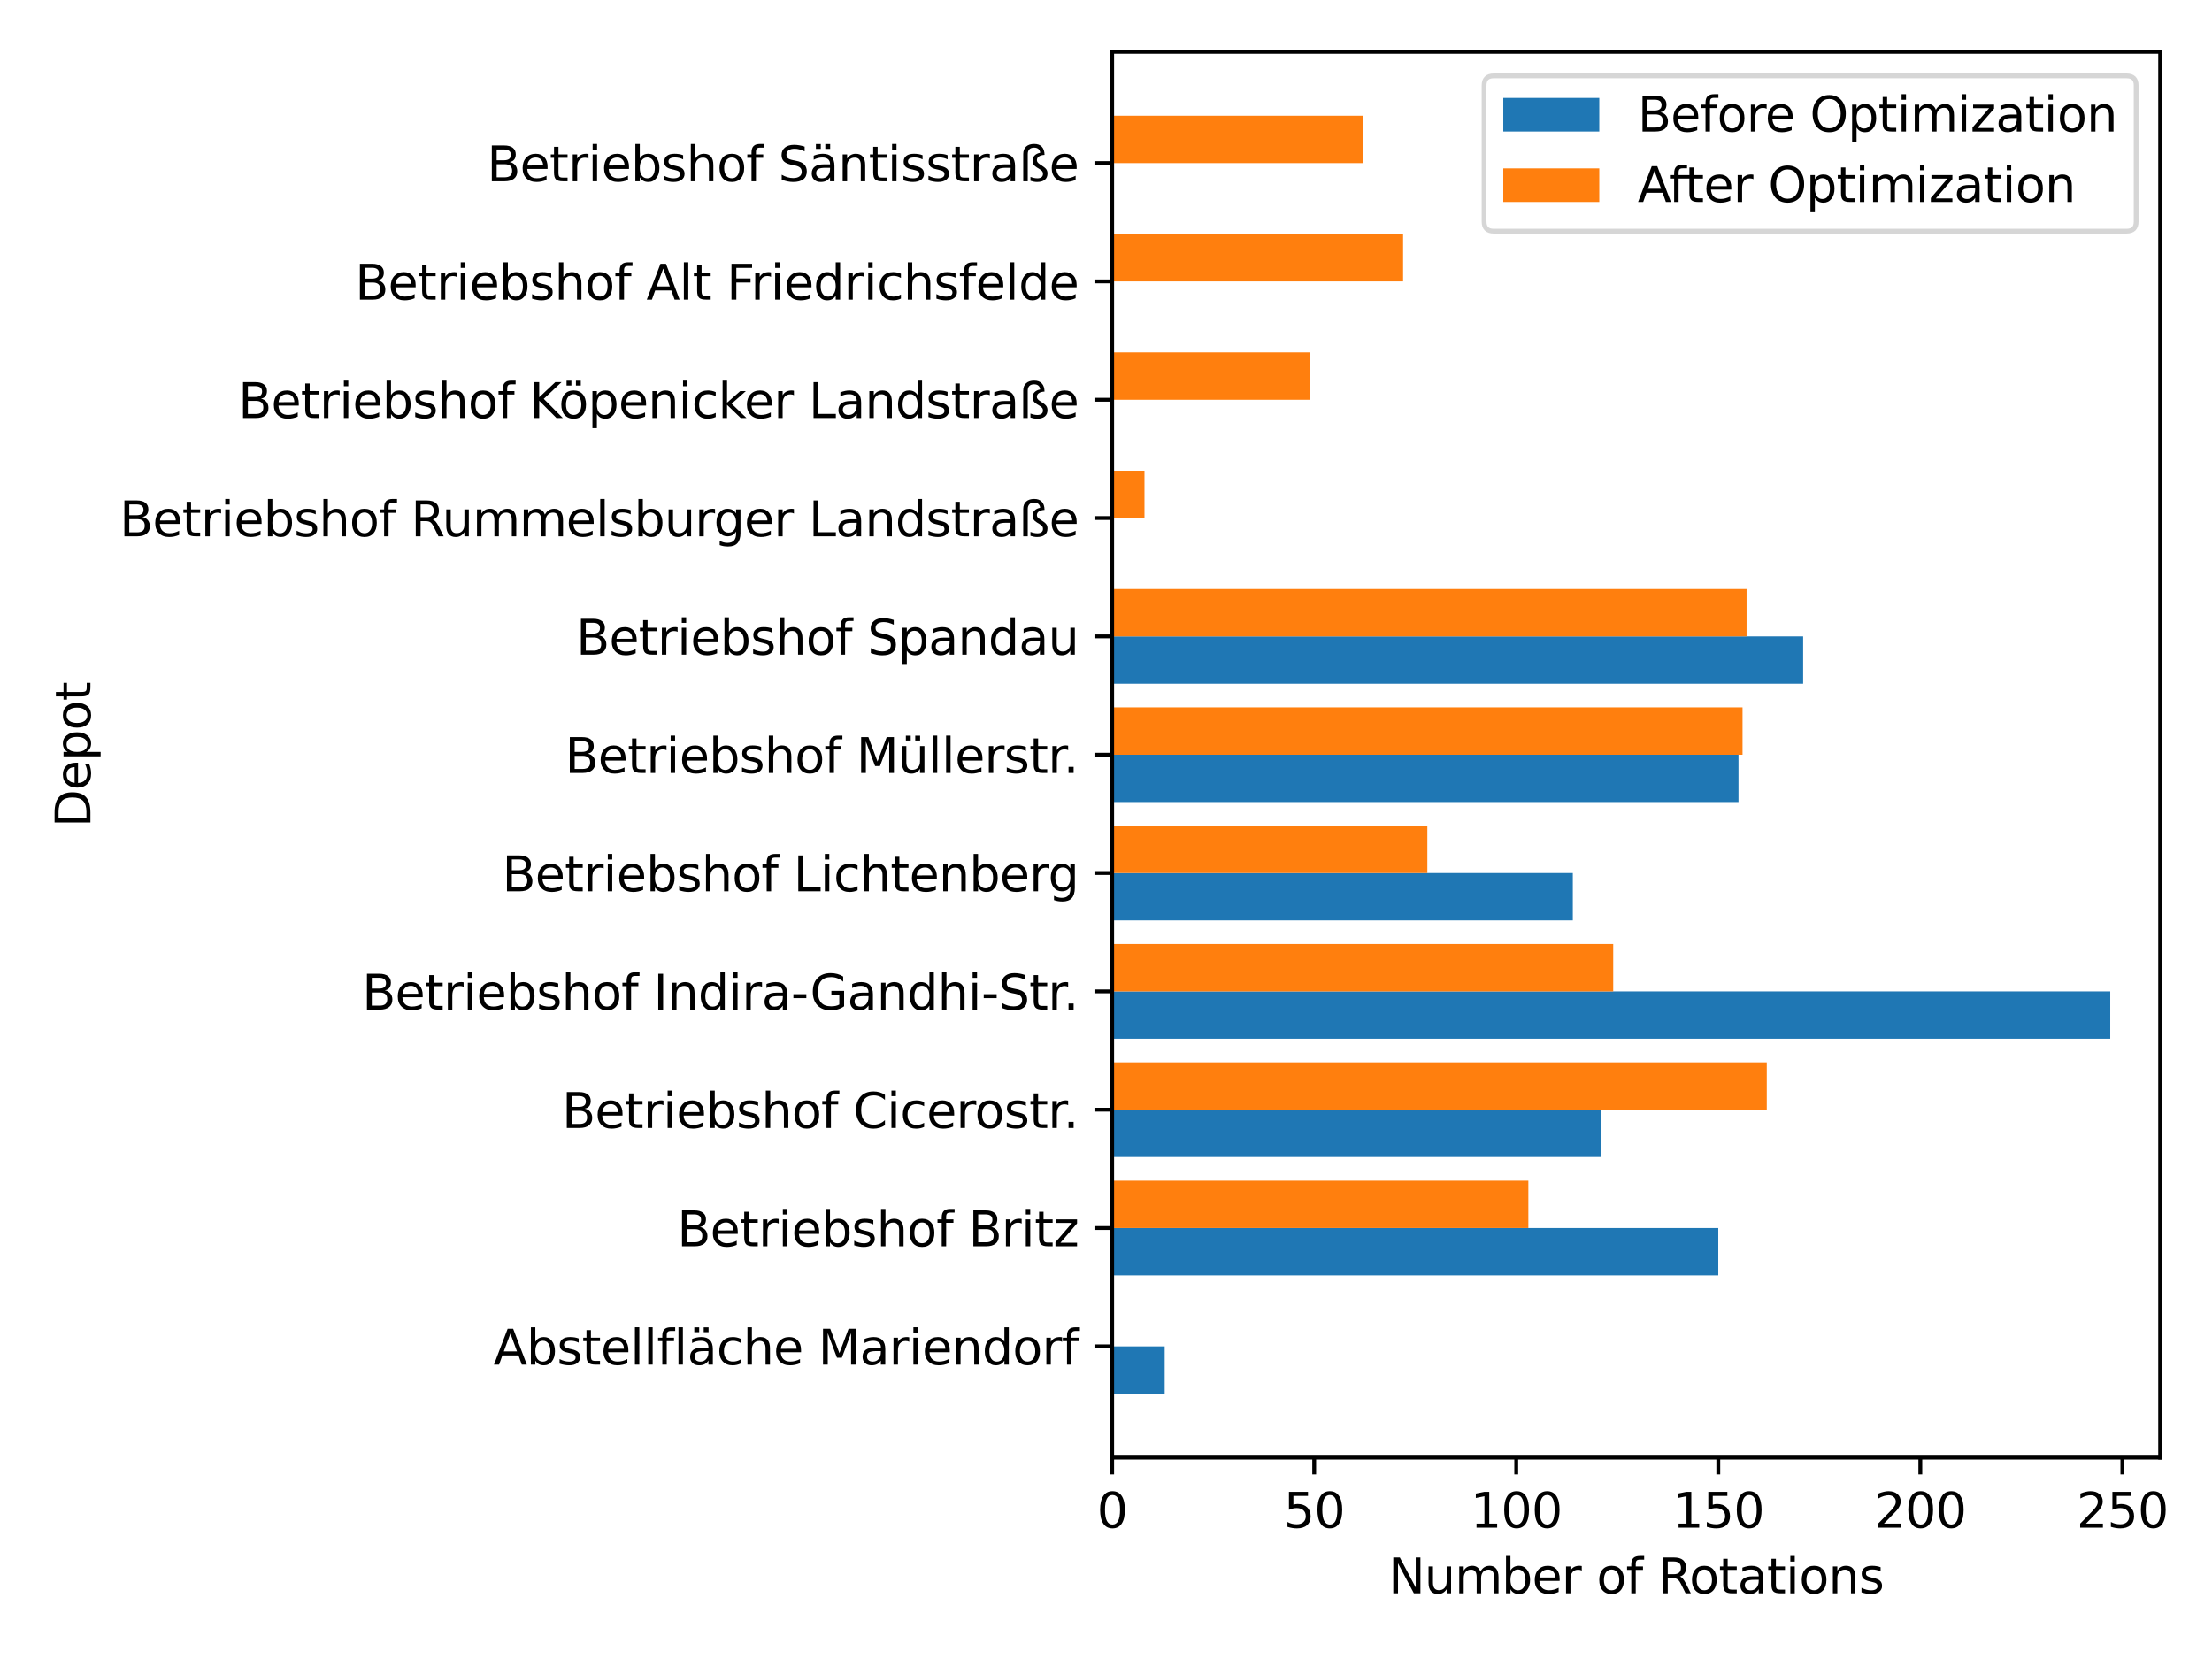 <?xml version="1.0" encoding="utf-8" standalone="no"?>
<!DOCTYPE svg PUBLIC "-//W3C//DTD SVG 1.1//EN"
  "http://www.w3.org/Graphics/SVG/1.1/DTD/svg11.dtd">
<svg xmlns:xlink="http://www.w3.org/1999/xlink" width="460.8pt" height="345.6pt" viewBox="0 0 460.8 345.6" xmlns="http://www.w3.org/2000/svg" version="1.1">
 <defs>
  <style type="text/css">*{stroke-linejoin: round; stroke-linecap: butt}</style>
 </defs>
 <g id="figure_1">
  <g id="patch_1">
   <path d="M 0 345.6 
L 460.8 345.6 
L 460.8 0 
L 0 0 
z
" style="fill: #ffffff"/>
  </g>
  <g id="axes_1">
   <g id="patch_2">
    <path d="M 231.68 303.64 
L 450 303.64 
L 450 10.8 
L 231.68 10.8 
z
" style="fill: #ffffff"/>
   </g>
   <g id="patch_3">
    <path d="M 231.68 290.329 
L 242.623 290.329 
L 242.623 280.469 
L 231.68 280.469 
z
" clip-path="url(#p84559956d8)" style="fill: #1f77b4"/>
   </g>
   <g id="patch_4">
    <path d="M 231.68 265.679 
L 357.95 265.679 
L 357.95 255.819 
L 231.68 255.819 
z
" clip-path="url(#p84559956d8)" style="fill: #1f77b4"/>
   </g>
   <g id="patch_5">
    <path d="M 231.68 241.029 
L 333.537 241.029 
L 333.537 231.169 
L 231.68 231.169 
z
" clip-path="url(#p84559956d8)" style="fill: #1f77b4"/>
   </g>
   <g id="patch_6">
    <path d="M 231.68 216.38 
L 439.604 216.38 
L 439.604 206.52 
L 231.68 206.52 
z
" clip-path="url(#p84559956d8)" style="fill: #1f77b4"/>
   </g>
   <g id="patch_7">
    <path d="M 231.68 191.73 
L 327.645 191.73 
L 327.645 181.87 
L 231.68 181.87 
z
" clip-path="url(#p84559956d8)" style="fill: #1f77b4"/>
   </g>
   <g id="patch_8">
    <path d="M 231.68 167.08 
L 362.159 167.08 
L 362.159 157.22 
L 231.68 157.22 
z
" clip-path="url(#p84559956d8)" style="fill: #1f77b4"/>
   </g>
   <g id="patch_9">
    <path d="M 231.68 142.43 
L 375.627 142.43 
L 375.627 132.57 
L 231.68 132.57 
z
" clip-path="url(#p84559956d8)" style="fill: #1f77b4"/>
   </g>
   <g id="patch_10">
    <path d="M 231.68 117.78 
L 231.68 117.78 
L 231.68 107.92 
L 231.68 107.92 
z
" clip-path="url(#p84559956d8)" style="fill: #1f77b4"/>
   </g>
   <g id="patch_11">
    <path d="M 231.68 93.13 
L 231.68 93.13 
L 231.68 83.271 
L 231.68 83.271 
z
" clip-path="url(#p84559956d8)" style="fill: #1f77b4"/>
   </g>
   <g id="patch_12">
    <path d="M 231.68 68.481 
L 231.68 68.481 
L 231.68 58.621 
L 231.68 58.621 
z
" clip-path="url(#p84559956d8)" style="fill: #1f77b4"/>
   </g>
   <g id="patch_13">
    <path d="M 231.68 43.831 
L 231.68 43.831 
L 231.68 33.971 
L 231.68 33.971 
z
" clip-path="url(#p84559956d8)" style="fill: #1f77b4"/>
   </g>
   <g id="patch_14">
    <path d="M 231.68 280.469 
L 231.68 280.469 
L 231.68 270.609 
L 231.68 270.609 
z
" clip-path="url(#p84559956d8)" style="fill: #ff7f0e"/>
   </g>
   <g id="patch_15">
    <path d="M 231.68 255.819 
L 318.385 255.819 
L 318.385 245.959 
L 231.68 245.959 
z
" clip-path="url(#p84559956d8)" style="fill: #ff7f0e"/>
   </g>
   <g id="patch_16">
    <path d="M 231.68 231.169 
L 368.051 231.169 
L 368.051 221.31 
L 231.68 221.31 
z
" clip-path="url(#p84559956d8)" style="fill: #ff7f0e"/>
   </g>
   <g id="patch_17">
    <path d="M 231.68 206.52 
L 336.063 206.52 
L 336.063 196.66 
L 231.68 196.66 
z
" clip-path="url(#p84559956d8)" style="fill: #ff7f0e"/>
   </g>
   <g id="patch_18">
    <path d="M 231.68 181.87 
L 297.34 181.87 
L 297.34 172.01 
L 231.68 172.01 
z
" clip-path="url(#p84559956d8)" style="fill: #ff7f0e"/>
   </g>
   <g id="patch_19">
    <path d="M 231.68 157.22 
L 363 157.22 
L 363 147.36 
L 231.68 147.36 
z
" clip-path="url(#p84559956d8)" style="fill: #ff7f0e"/>
   </g>
   <g id="patch_20">
    <path d="M 231.68 132.57 
L 363.842 132.57 
L 363.842 122.71 
L 231.68 122.71 
z
" clip-path="url(#p84559956d8)" style="fill: #ff7f0e"/>
   </g>
   <g id="patch_21">
    <path d="M 231.68 107.92 
L 238.414 107.92 
L 238.414 98.06 
L 231.68 98.06 
z
" clip-path="url(#p84559956d8)" style="fill: #ff7f0e"/>
   </g>
   <g id="patch_22">
    <path d="M 231.68 83.271 
L 272.928 83.271 
L 272.928 73.411 
L 231.68 73.411 
z
" clip-path="url(#p84559956d8)" style="fill: #ff7f0e"/>
   </g>
   <g id="patch_23">
    <path d="M 231.68 58.621 
L 292.289 58.621 
L 292.289 48.761 
L 231.68 48.761 
z
" clip-path="url(#p84559956d8)" style="fill: #ff7f0e"/>
   </g>
   <g id="patch_24">
    <path d="M 231.68 33.971 
L 283.871 33.971 
L 283.871 24.111 
L 231.68 24.111 
z
" clip-path="url(#p84559956d8)" style="fill: #ff7f0e"/>
   </g>
   <g id="matplotlib.axis_1">
    <g id="xtick_1">
     <g id="line2d_1">
      <defs>
       <path id="m259c900c46" d="M 0 0 
L 0 3.5 
" style="stroke: #000000; stroke-width: 0.8"/>
      </defs>
      <g>
       <use xlink:href="#m259c900c46" x="231.68" y="303.64" style="stroke: #000000; stroke-width: 0.8"/>
      </g>
     </g>
     <g id="text_1">
      <!-- 0 -->
      <g transform="translate(228.499 318.238) scale(0.1 -0.1)">
       <defs>
        <path id="DejaVuSans-30" d="M 2034 4250 
Q 1547 4250 1301 3770 
Q 1056 3291 1056 2328 
Q 1056 1369 1301 889 
Q 1547 409 2034 409 
Q 2525 409 2770 889 
Q 3016 1369 3016 2328 
Q 3016 3291 2770 3770 
Q 2525 4250 2034 4250 
z
M 2034 4750 
Q 2819 4750 3233 4129 
Q 3647 3509 3647 2328 
Q 3647 1150 3233 529 
Q 2819 -91 2034 -91 
Q 1250 -91 836 529 
Q 422 1150 422 2328 
Q 422 3509 836 4129 
Q 1250 4750 2034 4750 
z
" transform="scale(0.016)"/>
       </defs>
       <use xlink:href="#DejaVuSans-30"/>
      </g>
     </g>
    </g>
    <g id="xtick_2">
     <g id="line2d_2">
      <g>
       <use xlink:href="#m259c900c46" x="273.77" y="303.64" style="stroke: #000000; stroke-width: 0.8"/>
      </g>
     </g>
     <g id="text_2">
      <!-- 50 -->
      <g transform="translate(267.407 318.238) scale(0.1 -0.1)">
       <defs>
        <path id="DejaVuSans-35" d="M 691 4666 
L 3169 4666 
L 3169 4134 
L 1269 4134 
L 1269 2991 
Q 1406 3038 1543 3061 
Q 1681 3084 1819 3084 
Q 2600 3084 3056 2656 
Q 3513 2228 3513 1497 
Q 3513 744 3044 326 
Q 2575 -91 1722 -91 
Q 1428 -91 1123 -41 
Q 819 9 494 109 
L 494 744 
Q 775 591 1075 516 
Q 1375 441 1709 441 
Q 2250 441 2565 725 
Q 2881 1009 2881 1497 
Q 2881 1984 2565 2268 
Q 2250 2553 1709 2553 
Q 1456 2553 1204 2497 
Q 953 2441 691 2322 
L 691 4666 
z
" transform="scale(0.016)"/>
       </defs>
       <use xlink:href="#DejaVuSans-35"/>
       <use xlink:href="#DejaVuSans-30" x="63.623"/>
      </g>
     </g>
    </g>
    <g id="xtick_3">
     <g id="line2d_3">
      <g>
       <use xlink:href="#m259c900c46" x="315.86" y="303.64" style="stroke: #000000; stroke-width: 0.8"/>
      </g>
     </g>
     <g id="text_3">
      <!-- 100 -->
      <g transform="translate(306.316 318.238) scale(0.1 -0.1)">
       <defs>
        <path id="DejaVuSans-31" d="M 794 531 
L 1825 531 
L 1825 4091 
L 703 3866 
L 703 4441 
L 1819 4666 
L 2450 4666 
L 2450 531 
L 3481 531 
L 3481 0 
L 794 0 
L 794 531 
z
" transform="scale(0.016)"/>
       </defs>
       <use xlink:href="#DejaVuSans-31"/>
       <use xlink:href="#DejaVuSans-30" x="63.623"/>
       <use xlink:href="#DejaVuSans-30" x="127.246"/>
      </g>
     </g>
    </g>
    <g id="xtick_4">
     <g id="line2d_4">
      <g>
       <use xlink:href="#m259c900c46" x="357.95" y="303.64" style="stroke: #000000; stroke-width: 0.8"/>
      </g>
     </g>
     <g id="text_4">
      <!-- 150 -->
      <g transform="translate(348.406 318.238) scale(0.1 -0.1)">
       <use xlink:href="#DejaVuSans-31"/>
       <use xlink:href="#DejaVuSans-35" x="63.623"/>
       <use xlink:href="#DejaVuSans-30" x="127.246"/>
      </g>
     </g>
    </g>
    <g id="xtick_5">
     <g id="line2d_5">
      <g>
       <use xlink:href="#m259c900c46" x="400.039" y="303.64" style="stroke: #000000; stroke-width: 0.8"/>
      </g>
     </g>
     <g id="text_5">
      <!-- 200 -->
      <g transform="translate(390.496 318.238) scale(0.1 -0.1)">
       <defs>
        <path id="DejaVuSans-32" d="M 1228 531 
L 3431 531 
L 3431 0 
L 469 0 
L 469 531 
Q 828 903 1448 1529 
Q 2069 2156 2228 2338 
Q 2531 2678 2651 2914 
Q 2772 3150 2772 3378 
Q 2772 3750 2511 3984 
Q 2250 4219 1831 4219 
Q 1534 4219 1204 4116 
Q 875 4013 500 3803 
L 500 4441 
Q 881 4594 1212 4672 
Q 1544 4750 1819 4750 
Q 2544 4750 2975 4387 
Q 3406 4025 3406 3419 
Q 3406 3131 3298 2873 
Q 3191 2616 2906 2266 
Q 2828 2175 2409 1742 
Q 1991 1309 1228 531 
z
" transform="scale(0.016)"/>
       </defs>
       <use xlink:href="#DejaVuSans-32"/>
       <use xlink:href="#DejaVuSans-30" x="63.623"/>
       <use xlink:href="#DejaVuSans-30" x="127.246"/>
      </g>
     </g>
    </g>
    <g id="xtick_6">
     <g id="line2d_6">
      <g>
       <use xlink:href="#m259c900c46" x="442.129" y="303.64" style="stroke: #000000; stroke-width: 0.8"/>
      </g>
     </g>
     <g id="text_6">
      <!-- 250 -->
      <g transform="translate(432.585 318.238) scale(0.1 -0.1)">
       <use xlink:href="#DejaVuSans-32"/>
       <use xlink:href="#DejaVuSans-35" x="63.623"/>
       <use xlink:href="#DejaVuSans-30" x="127.246"/>
      </g>
     </g>
    </g>
    <g id="text_7">
     <!-- Number of Rotations -->
     <g transform="translate(289.242 331.917) scale(0.1 -0.1)">
      <defs>
       <path id="DejaVuSans-4e" d="M 628 4666 
L 1478 4666 
L 3547 763 
L 3547 4666 
L 4159 4666 
L 4159 0 
L 3309 0 
L 1241 3903 
L 1241 0 
L 628 0 
L 628 4666 
z
" transform="scale(0.016)"/>
       <path id="DejaVuSans-75" d="M 544 1381 
L 544 3500 
L 1119 3500 
L 1119 1403 
Q 1119 906 1312 657 
Q 1506 409 1894 409 
Q 2359 409 2629 706 
Q 2900 1003 2900 1516 
L 2900 3500 
L 3475 3500 
L 3475 0 
L 2900 0 
L 2900 538 
Q 2691 219 2414 64 
Q 2138 -91 1772 -91 
Q 1169 -91 856 284 
Q 544 659 544 1381 
z
M 1991 3584 
L 1991 3584 
z
" transform="scale(0.016)"/>
       <path id="DejaVuSans-6d" d="M 3328 2828 
Q 3544 3216 3844 3400 
Q 4144 3584 4550 3584 
Q 5097 3584 5394 3201 
Q 5691 2819 5691 2113 
L 5691 0 
L 5113 0 
L 5113 2094 
Q 5113 2597 4934 2840 
Q 4756 3084 4391 3084 
Q 3944 3084 3684 2787 
Q 3425 2491 3425 1978 
L 3425 0 
L 2847 0 
L 2847 2094 
Q 2847 2600 2669 2842 
Q 2491 3084 2119 3084 
Q 1678 3084 1418 2786 
Q 1159 2488 1159 1978 
L 1159 0 
L 581 0 
L 581 3500 
L 1159 3500 
L 1159 2956 
Q 1356 3278 1631 3431 
Q 1906 3584 2284 3584 
Q 2666 3584 2933 3390 
Q 3200 3197 3328 2828 
z
" transform="scale(0.016)"/>
       <path id="DejaVuSans-62" d="M 3116 1747 
Q 3116 2381 2855 2742 
Q 2594 3103 2138 3103 
Q 1681 3103 1420 2742 
Q 1159 2381 1159 1747 
Q 1159 1113 1420 752 
Q 1681 391 2138 391 
Q 2594 391 2855 752 
Q 3116 1113 3116 1747 
z
M 1159 2969 
Q 1341 3281 1617 3432 
Q 1894 3584 2278 3584 
Q 2916 3584 3314 3078 
Q 3713 2572 3713 1747 
Q 3713 922 3314 415 
Q 2916 -91 2278 -91 
Q 1894 -91 1617 61 
Q 1341 213 1159 525 
L 1159 0 
L 581 0 
L 581 4863 
L 1159 4863 
L 1159 2969 
z
" transform="scale(0.016)"/>
       <path id="DejaVuSans-65" d="M 3597 1894 
L 3597 1613 
L 953 1613 
Q 991 1019 1311 708 
Q 1631 397 2203 397 
Q 2534 397 2845 478 
Q 3156 559 3463 722 
L 3463 178 
Q 3153 47 2828 -22 
Q 2503 -91 2169 -91 
Q 1331 -91 842 396 
Q 353 884 353 1716 
Q 353 2575 817 3079 
Q 1281 3584 2069 3584 
Q 2775 3584 3186 3129 
Q 3597 2675 3597 1894 
z
M 3022 2063 
Q 3016 2534 2758 2815 
Q 2500 3097 2075 3097 
Q 1594 3097 1305 2825 
Q 1016 2553 972 2059 
L 3022 2063 
z
" transform="scale(0.016)"/>
       <path id="DejaVuSans-72" d="M 2631 2963 
Q 2534 3019 2420 3045 
Q 2306 3072 2169 3072 
Q 1681 3072 1420 2755 
Q 1159 2438 1159 1844 
L 1159 0 
L 581 0 
L 581 3500 
L 1159 3500 
L 1159 2956 
Q 1341 3275 1631 3429 
Q 1922 3584 2338 3584 
Q 2397 3584 2469 3576 
Q 2541 3569 2628 3553 
L 2631 2963 
z
" transform="scale(0.016)"/>
       <path id="DejaVuSans-20" transform="scale(0.016)"/>
       <path id="DejaVuSans-6f" d="M 1959 3097 
Q 1497 3097 1228 2736 
Q 959 2375 959 1747 
Q 959 1119 1226 758 
Q 1494 397 1959 397 
Q 2419 397 2687 759 
Q 2956 1122 2956 1747 
Q 2956 2369 2687 2733 
Q 2419 3097 1959 3097 
z
M 1959 3584 
Q 2709 3584 3137 3096 
Q 3566 2609 3566 1747 
Q 3566 888 3137 398 
Q 2709 -91 1959 -91 
Q 1206 -91 779 398 
Q 353 888 353 1747 
Q 353 2609 779 3096 
Q 1206 3584 1959 3584 
z
" transform="scale(0.016)"/>
       <path id="DejaVuSans-66" d="M 2375 4863 
L 2375 4384 
L 1825 4384 
Q 1516 4384 1395 4259 
Q 1275 4134 1275 3809 
L 1275 3500 
L 2222 3500 
L 2222 3053 
L 1275 3053 
L 1275 0 
L 697 0 
L 697 3053 
L 147 3053 
L 147 3500 
L 697 3500 
L 697 3744 
Q 697 4328 969 4595 
Q 1241 4863 1831 4863 
L 2375 4863 
z
" transform="scale(0.016)"/>
       <path id="DejaVuSans-52" d="M 2841 2188 
Q 3044 2119 3236 1894 
Q 3428 1669 3622 1275 
L 4263 0 
L 3584 0 
L 2988 1197 
Q 2756 1666 2539 1819 
Q 2322 1972 1947 1972 
L 1259 1972 
L 1259 0 
L 628 0 
L 628 4666 
L 2053 4666 
Q 2853 4666 3247 4331 
Q 3641 3997 3641 3322 
Q 3641 2881 3436 2590 
Q 3231 2300 2841 2188 
z
M 1259 4147 
L 1259 2491 
L 2053 2491 
Q 2509 2491 2742 2702 
Q 2975 2913 2975 3322 
Q 2975 3731 2742 3939 
Q 2509 4147 2053 4147 
L 1259 4147 
z
" transform="scale(0.016)"/>
       <path id="DejaVuSans-74" d="M 1172 4494 
L 1172 3500 
L 2356 3500 
L 2356 3053 
L 1172 3053 
L 1172 1153 
Q 1172 725 1289 603 
Q 1406 481 1766 481 
L 2356 481 
L 2356 0 
L 1766 0 
Q 1100 0 847 248 
Q 594 497 594 1153 
L 594 3053 
L 172 3053 
L 172 3500 
L 594 3500 
L 594 4494 
L 1172 4494 
z
" transform="scale(0.016)"/>
       <path id="DejaVuSans-61" d="M 2194 1759 
Q 1497 1759 1228 1600 
Q 959 1441 959 1056 
Q 959 750 1161 570 
Q 1363 391 1709 391 
Q 2188 391 2477 730 
Q 2766 1069 2766 1631 
L 2766 1759 
L 2194 1759 
z
M 3341 1997 
L 3341 0 
L 2766 0 
L 2766 531 
Q 2569 213 2275 61 
Q 1981 -91 1556 -91 
Q 1019 -91 701 211 
Q 384 513 384 1019 
Q 384 1609 779 1909 
Q 1175 2209 1959 2209 
L 2766 2209 
L 2766 2266 
Q 2766 2663 2505 2880 
Q 2244 3097 1772 3097 
Q 1472 3097 1187 3025 
Q 903 2953 641 2809 
L 641 3341 
Q 956 3463 1253 3523 
Q 1550 3584 1831 3584 
Q 2591 3584 2966 3190 
Q 3341 2797 3341 1997 
z
" transform="scale(0.016)"/>
       <path id="DejaVuSans-69" d="M 603 3500 
L 1178 3500 
L 1178 0 
L 603 0 
L 603 3500 
z
M 603 4863 
L 1178 4863 
L 1178 4134 
L 603 4134 
L 603 4863 
z
" transform="scale(0.016)"/>
       <path id="DejaVuSans-6e" d="M 3513 2113 
L 3513 0 
L 2938 0 
L 2938 2094 
Q 2938 2591 2744 2837 
Q 2550 3084 2163 3084 
Q 1697 3084 1428 2787 
Q 1159 2491 1159 1978 
L 1159 0 
L 581 0 
L 581 3500 
L 1159 3500 
L 1159 2956 
Q 1366 3272 1645 3428 
Q 1925 3584 2291 3584 
Q 2894 3584 3203 3211 
Q 3513 2838 3513 2113 
z
" transform="scale(0.016)"/>
       <path id="DejaVuSans-73" d="M 2834 3397 
L 2834 2853 
Q 2591 2978 2328 3040 
Q 2066 3103 1784 3103 
Q 1356 3103 1142 2972 
Q 928 2841 928 2578 
Q 928 2378 1081 2264 
Q 1234 2150 1697 2047 
L 1894 2003 
Q 2506 1872 2764 1633 
Q 3022 1394 3022 966 
Q 3022 478 2636 193 
Q 2250 -91 1575 -91 
Q 1294 -91 989 -36 
Q 684 19 347 128 
L 347 722 
Q 666 556 975 473 
Q 1284 391 1588 391 
Q 1994 391 2212 530 
Q 2431 669 2431 922 
Q 2431 1156 2273 1281 
Q 2116 1406 1581 1522 
L 1381 1569 
Q 847 1681 609 1914 
Q 372 2147 372 2553 
Q 372 3047 722 3315 
Q 1072 3584 1716 3584 
Q 2034 3584 2315 3537 
Q 2597 3491 2834 3397 
z
" transform="scale(0.016)"/>
      </defs>
      <use xlink:href="#DejaVuSans-4e"/>
      <use xlink:href="#DejaVuSans-75" x="74.805"/>
      <use xlink:href="#DejaVuSans-6d" x="138.184"/>
      <use xlink:href="#DejaVuSans-62" x="235.596"/>
      <use xlink:href="#DejaVuSans-65" x="299.072"/>
      <use xlink:href="#DejaVuSans-72" x="360.596"/>
      <use xlink:href="#DejaVuSans-20" x="401.709"/>
      <use xlink:href="#DejaVuSans-6f" x="433.496"/>
      <use xlink:href="#DejaVuSans-66" x="494.678"/>
      <use xlink:href="#DejaVuSans-20" x="529.883"/>
      <use xlink:href="#DejaVuSans-52" x="561.67"/>
      <use xlink:href="#DejaVuSans-6f" x="626.652"/>
      <use xlink:href="#DejaVuSans-74" x="687.834"/>
      <use xlink:href="#DejaVuSans-61" x="727.043"/>
      <use xlink:href="#DejaVuSans-74" x="788.322"/>
      <use xlink:href="#DejaVuSans-69" x="827.531"/>
      <use xlink:href="#DejaVuSans-6f" x="855.314"/>
      <use xlink:href="#DejaVuSans-6e" x="916.496"/>
      <use xlink:href="#DejaVuSans-73" x="979.875"/>
     </g>
    </g>
   </g>
   <g id="matplotlib.axis_2">
    <g id="ytick_1">
     <g id="line2d_7">
      <defs>
       <path id="m6eabc666ea" d="M 0 0 
L -3.5 0 
" style="stroke: #000000; stroke-width: 0.8"/>
      </defs>
      <g>
       <use xlink:href="#m6eabc666ea" x="231.68" y="280.469" style="stroke: #000000; stroke-width: 0.8"/>
      </g>
     </g>
     <g id="text_8">
      <!-- Abstellfläche Mariendorf -->
      <g transform="translate(102.824 284.268) scale(0.1 -0.1)">
       <defs>
        <path id="DejaVuSans-41" d="M 2188 4044 
L 1331 1722 
L 3047 1722 
L 2188 4044 
z
M 1831 4666 
L 2547 4666 
L 4325 0 
L 3669 0 
L 3244 1197 
L 1141 1197 
L 716 0 
L 50 0 
L 1831 4666 
z
" transform="scale(0.016)"/>
        <path id="DejaVuSans-6c" d="M 603 4863 
L 1178 4863 
L 1178 0 
L 603 0 
L 603 4863 
z
" transform="scale(0.016)"/>
        <path id="DejaVuSans-e4" d="M 2194 1759 
Q 1497 1759 1228 1600 
Q 959 1441 959 1056 
Q 959 750 1161 570 
Q 1363 391 1709 391 
Q 2188 391 2477 730 
Q 2766 1069 2766 1631 
L 2766 1759 
L 2194 1759 
z
M 3341 1997 
L 3341 0 
L 2766 0 
L 2766 531 
Q 2569 213 2275 61 
Q 1981 -91 1556 -91 
Q 1019 -91 701 211 
Q 384 513 384 1019 
Q 384 1609 779 1909 
Q 1175 2209 1959 2209 
L 2766 2209 
L 2766 2266 
Q 2766 2663 2505 2880 
Q 2244 3097 1772 3097 
Q 1472 3097 1187 3025 
Q 903 2953 641 2809 
L 641 3341 
Q 956 3463 1253 3523 
Q 1550 3584 1831 3584 
Q 2591 3584 2966 3190 
Q 3341 2797 3341 1997 
z
M 2150 4850 
L 2784 4850 
L 2784 4219 
L 2150 4219 
L 2150 4850 
z
M 928 4850 
L 1562 4850 
L 1562 4219 
L 928 4219 
L 928 4850 
z
" transform="scale(0.016)"/>
        <path id="DejaVuSans-63" d="M 3122 3366 
L 3122 2828 
Q 2878 2963 2633 3030 
Q 2388 3097 2138 3097 
Q 1578 3097 1268 2742 
Q 959 2388 959 1747 
Q 959 1106 1268 751 
Q 1578 397 2138 397 
Q 2388 397 2633 464 
Q 2878 531 3122 666 
L 3122 134 
Q 2881 22 2623 -34 
Q 2366 -91 2075 -91 
Q 1284 -91 818 406 
Q 353 903 353 1747 
Q 353 2603 823 3093 
Q 1294 3584 2113 3584 
Q 2378 3584 2631 3529 
Q 2884 3475 3122 3366 
z
" transform="scale(0.016)"/>
        <path id="DejaVuSans-68" d="M 3513 2113 
L 3513 0 
L 2938 0 
L 2938 2094 
Q 2938 2591 2744 2837 
Q 2550 3084 2163 3084 
Q 1697 3084 1428 2787 
Q 1159 2491 1159 1978 
L 1159 0 
L 581 0 
L 581 4863 
L 1159 4863 
L 1159 2956 
Q 1366 3272 1645 3428 
Q 1925 3584 2291 3584 
Q 2894 3584 3203 3211 
Q 3513 2838 3513 2113 
z
" transform="scale(0.016)"/>
        <path id="DejaVuSans-4d" d="M 628 4666 
L 1569 4666 
L 2759 1491 
L 3956 4666 
L 4897 4666 
L 4897 0 
L 4281 0 
L 4281 4097 
L 3078 897 
L 2444 897 
L 1241 4097 
L 1241 0 
L 628 0 
L 628 4666 
z
" transform="scale(0.016)"/>
        <path id="DejaVuSans-64" d="M 2906 2969 
L 2906 4863 
L 3481 4863 
L 3481 0 
L 2906 0 
L 2906 525 
Q 2725 213 2448 61 
Q 2172 -91 1784 -91 
Q 1150 -91 751 415 
Q 353 922 353 1747 
Q 353 2572 751 3078 
Q 1150 3584 1784 3584 
Q 2172 3584 2448 3432 
Q 2725 3281 2906 2969 
z
M 947 1747 
Q 947 1113 1208 752 
Q 1469 391 1925 391 
Q 2381 391 2643 752 
Q 2906 1113 2906 1747 
Q 2906 2381 2643 2742 
Q 2381 3103 1925 3103 
Q 1469 3103 1208 2742 
Q 947 2381 947 1747 
z
" transform="scale(0.016)"/>
       </defs>
       <use xlink:href="#DejaVuSans-41"/>
       <use xlink:href="#DejaVuSans-62" x="68.408"/>
       <use xlink:href="#DejaVuSans-73" x="131.885"/>
       <use xlink:href="#DejaVuSans-74" x="183.984"/>
       <use xlink:href="#DejaVuSans-65" x="223.193"/>
       <use xlink:href="#DejaVuSans-6c" x="284.717"/>
       <use xlink:href="#DejaVuSans-6c" x="312.5"/>
       <use xlink:href="#DejaVuSans-66" x="340.283"/>
       <use xlink:href="#DejaVuSans-6c" x="375.488"/>
       <use xlink:href="#DejaVuSans-e4" x="403.271"/>
       <use xlink:href="#DejaVuSans-63" x="464.551"/>
       <use xlink:href="#DejaVuSans-68" x="519.531"/>
       <use xlink:href="#DejaVuSans-65" x="582.91"/>
       <use xlink:href="#DejaVuSans-20" x="644.434"/>
       <use xlink:href="#DejaVuSans-4d" x="676.221"/>
       <use xlink:href="#DejaVuSans-61" x="762.5"/>
       <use xlink:href="#DejaVuSans-72" x="823.779"/>
       <use xlink:href="#DejaVuSans-69" x="864.893"/>
       <use xlink:href="#DejaVuSans-65" x="892.676"/>
       <use xlink:href="#DejaVuSans-6e" x="954.199"/>
       <use xlink:href="#DejaVuSans-64" x="1017.578"/>
       <use xlink:href="#DejaVuSans-6f" x="1081.055"/>
       <use xlink:href="#DejaVuSans-72" x="1142.236"/>
       <use xlink:href="#DejaVuSans-66" x="1183.35"/>
      </g>
     </g>
    </g>
    <g id="ytick_2">
     <g id="line2d_8">
      <g>
       <use xlink:href="#m6eabc666ea" x="231.68" y="255.819" style="stroke: #000000; stroke-width: 0.8"/>
      </g>
     </g>
     <g id="text_9">
      <!-- Betriebshof Britz -->
      <g transform="translate(141.072 259.619) scale(0.1 -0.1)">
       <defs>
        <path id="DejaVuSans-42" d="M 1259 2228 
L 1259 519 
L 2272 519 
Q 2781 519 3026 730 
Q 3272 941 3272 1375 
Q 3272 1813 3026 2020 
Q 2781 2228 2272 2228 
L 1259 2228 
z
M 1259 4147 
L 1259 2741 
L 2194 2741 
Q 2656 2741 2882 2914 
Q 3109 3088 3109 3444 
Q 3109 3797 2882 3972 
Q 2656 4147 2194 4147 
L 1259 4147 
z
M 628 4666 
L 2241 4666 
Q 2963 4666 3353 4366 
Q 3744 4066 3744 3513 
Q 3744 3084 3544 2831 
Q 3344 2578 2956 2516 
Q 3422 2416 3680 2098 
Q 3938 1781 3938 1306 
Q 3938 681 3513 340 
Q 3088 0 2303 0 
L 628 0 
L 628 4666 
z
" transform="scale(0.016)"/>
        <path id="DejaVuSans-7a" d="M 353 3500 
L 3084 3500 
L 3084 2975 
L 922 459 
L 3084 459 
L 3084 0 
L 275 0 
L 275 525 
L 2438 3041 
L 353 3041 
L 353 3500 
z
" transform="scale(0.016)"/>
       </defs>
       <use xlink:href="#DejaVuSans-42"/>
       <use xlink:href="#DejaVuSans-65" x="68.604"/>
       <use xlink:href="#DejaVuSans-74" x="130.127"/>
       <use xlink:href="#DejaVuSans-72" x="169.336"/>
       <use xlink:href="#DejaVuSans-69" x="210.449"/>
       <use xlink:href="#DejaVuSans-65" x="238.232"/>
       <use xlink:href="#DejaVuSans-62" x="299.756"/>
       <use xlink:href="#DejaVuSans-73" x="363.232"/>
       <use xlink:href="#DejaVuSans-68" x="415.332"/>
       <use xlink:href="#DejaVuSans-6f" x="478.711"/>
       <use xlink:href="#DejaVuSans-66" x="539.893"/>
       <use xlink:href="#DejaVuSans-20" x="575.098"/>
       <use xlink:href="#DejaVuSans-42" x="606.885"/>
       <use xlink:href="#DejaVuSans-72" x="675.488"/>
       <use xlink:href="#DejaVuSans-69" x="716.602"/>
       <use xlink:href="#DejaVuSans-74" x="744.385"/>
       <use xlink:href="#DejaVuSans-7a" x="783.594"/>
      </g>
     </g>
    </g>
    <g id="ytick_3">
     <g id="line2d_9">
      <g>
       <use xlink:href="#m6eabc666ea" x="231.68" y="231.169" style="stroke: #000000; stroke-width: 0.8"/>
      </g>
     </g>
     <g id="text_10">
      <!-- Betriebshof Cicerostr. -->
      <g transform="translate(117.067 234.969) scale(0.1 -0.1)">
       <defs>
        <path id="DejaVuSans-43" d="M 4122 4306 
L 4122 3641 
Q 3803 3938 3442 4084 
Q 3081 4231 2675 4231 
Q 1875 4231 1450 3742 
Q 1025 3253 1025 2328 
Q 1025 1406 1450 917 
Q 1875 428 2675 428 
Q 3081 428 3442 575 
Q 3803 722 4122 1019 
L 4122 359 
Q 3791 134 3420 21 
Q 3050 -91 2638 -91 
Q 1578 -91 968 557 
Q 359 1206 359 2328 
Q 359 3453 968 4101 
Q 1578 4750 2638 4750 
Q 3056 4750 3426 4639 
Q 3797 4528 4122 4306 
z
" transform="scale(0.016)"/>
        <path id="DejaVuSans-2e" d="M 684 794 
L 1344 794 
L 1344 0 
L 684 0 
L 684 794 
z
" transform="scale(0.016)"/>
       </defs>
       <use xlink:href="#DejaVuSans-42"/>
       <use xlink:href="#DejaVuSans-65" x="68.604"/>
       <use xlink:href="#DejaVuSans-74" x="130.127"/>
       <use xlink:href="#DejaVuSans-72" x="169.336"/>
       <use xlink:href="#DejaVuSans-69" x="210.449"/>
       <use xlink:href="#DejaVuSans-65" x="238.232"/>
       <use xlink:href="#DejaVuSans-62" x="299.756"/>
       <use xlink:href="#DejaVuSans-73" x="363.232"/>
       <use xlink:href="#DejaVuSans-68" x="415.332"/>
       <use xlink:href="#DejaVuSans-6f" x="478.711"/>
       <use xlink:href="#DejaVuSans-66" x="539.893"/>
       <use xlink:href="#DejaVuSans-20" x="575.098"/>
       <use xlink:href="#DejaVuSans-43" x="606.885"/>
       <use xlink:href="#DejaVuSans-69" x="676.709"/>
       <use xlink:href="#DejaVuSans-63" x="704.492"/>
       <use xlink:href="#DejaVuSans-65" x="759.473"/>
       <use xlink:href="#DejaVuSans-72" x="820.996"/>
       <use xlink:href="#DejaVuSans-6f" x="859.859"/>
       <use xlink:href="#DejaVuSans-73" x="921.041"/>
       <use xlink:href="#DejaVuSans-74" x="973.141"/>
       <use xlink:href="#DejaVuSans-72" x="1012.35"/>
       <use xlink:href="#DejaVuSans-2e" x="1044.338"/>
      </g>
     </g>
    </g>
    <g id="ytick_4">
     <g id="line2d_10">
      <g>
       <use xlink:href="#m6eabc666ea" x="231.68" y="206.52" style="stroke: #000000; stroke-width: 0.8"/>
      </g>
     </g>
     <g id="text_11">
      <!-- Betriebshof Indira-Gandhi-Str. -->
      <g transform="translate(75.436 210.319) scale(0.1 -0.1)">
       <defs>
        <path id="DejaVuSans-49" d="M 628 4666 
L 1259 4666 
L 1259 0 
L 628 0 
L 628 4666 
z
" transform="scale(0.016)"/>
        <path id="DejaVuSans-2d" d="M 313 2009 
L 1997 2009 
L 1997 1497 
L 313 1497 
L 313 2009 
z
" transform="scale(0.016)"/>
        <path id="DejaVuSans-47" d="M 3809 666 
L 3809 1919 
L 2778 1919 
L 2778 2438 
L 4434 2438 
L 4434 434 
Q 4069 175 3628 42 
Q 3188 -91 2688 -91 
Q 1594 -91 976 548 
Q 359 1188 359 2328 
Q 359 3472 976 4111 
Q 1594 4750 2688 4750 
Q 3144 4750 3555 4637 
Q 3966 4525 4313 4306 
L 4313 3634 
Q 3963 3931 3569 4081 
Q 3175 4231 2741 4231 
Q 1884 4231 1454 3753 
Q 1025 3275 1025 2328 
Q 1025 1384 1454 906 
Q 1884 428 2741 428 
Q 3075 428 3337 486 
Q 3600 544 3809 666 
z
" transform="scale(0.016)"/>
        <path id="DejaVuSans-53" d="M 3425 4513 
L 3425 3897 
Q 3066 4069 2747 4153 
Q 2428 4238 2131 4238 
Q 1616 4238 1336 4038 
Q 1056 3838 1056 3469 
Q 1056 3159 1242 3001 
Q 1428 2844 1947 2747 
L 2328 2669 
Q 3034 2534 3370 2195 
Q 3706 1856 3706 1288 
Q 3706 609 3251 259 
Q 2797 -91 1919 -91 
Q 1588 -91 1214 -16 
Q 841 59 441 206 
L 441 856 
Q 825 641 1194 531 
Q 1563 422 1919 422 
Q 2459 422 2753 634 
Q 3047 847 3047 1241 
Q 3047 1584 2836 1778 
Q 2625 1972 2144 2069 
L 1759 2144 
Q 1053 2284 737 2584 
Q 422 2884 422 3419 
Q 422 4038 858 4394 
Q 1294 4750 2059 4750 
Q 2388 4750 2728 4690 
Q 3069 4631 3425 4513 
z
" transform="scale(0.016)"/>
       </defs>
       <use xlink:href="#DejaVuSans-42"/>
       <use xlink:href="#DejaVuSans-65" x="68.604"/>
       <use xlink:href="#DejaVuSans-74" x="130.127"/>
       <use xlink:href="#DejaVuSans-72" x="169.336"/>
       <use xlink:href="#DejaVuSans-69" x="210.449"/>
       <use xlink:href="#DejaVuSans-65" x="238.232"/>
       <use xlink:href="#DejaVuSans-62" x="299.756"/>
       <use xlink:href="#DejaVuSans-73" x="363.232"/>
       <use xlink:href="#DejaVuSans-68" x="415.332"/>
       <use xlink:href="#DejaVuSans-6f" x="478.711"/>
       <use xlink:href="#DejaVuSans-66" x="539.893"/>
       <use xlink:href="#DejaVuSans-20" x="575.098"/>
       <use xlink:href="#DejaVuSans-49" x="606.885"/>
       <use xlink:href="#DejaVuSans-6e" x="636.377"/>
       <use xlink:href="#DejaVuSans-64" x="699.756"/>
       <use xlink:href="#DejaVuSans-69" x="763.232"/>
       <use xlink:href="#DejaVuSans-72" x="791.016"/>
       <use xlink:href="#DejaVuSans-61" x="832.129"/>
       <use xlink:href="#DejaVuSans-2d" x="893.408"/>
       <use xlink:href="#DejaVuSans-47" x="933.117"/>
       <use xlink:href="#DejaVuSans-61" x="1010.607"/>
       <use xlink:href="#DejaVuSans-6e" x="1071.887"/>
       <use xlink:href="#DejaVuSans-64" x="1135.266"/>
       <use xlink:href="#DejaVuSans-68" x="1198.742"/>
       <use xlink:href="#DejaVuSans-69" x="1262.121"/>
       <use xlink:href="#DejaVuSans-2d" x="1289.904"/>
       <use xlink:href="#DejaVuSans-53" x="1325.988"/>
       <use xlink:href="#DejaVuSans-74" x="1389.465"/>
       <use xlink:href="#DejaVuSans-72" x="1428.674"/>
       <use xlink:href="#DejaVuSans-2e" x="1460.662"/>
      </g>
     </g>
    </g>
    <g id="ytick_5">
     <g id="line2d_11">
      <g>
       <use xlink:href="#m6eabc666ea" x="231.68" y="181.87" style="stroke: #000000; stroke-width: 0.8"/>
      </g>
     </g>
     <g id="text_12">
      <!-- Betriebshof Lichtenberg -->
      <g transform="translate(104.608 185.669) scale(0.1 -0.1)">
       <defs>
        <path id="DejaVuSans-4c" d="M 628 4666 
L 1259 4666 
L 1259 531 
L 3531 531 
L 3531 0 
L 628 0 
L 628 4666 
z
" transform="scale(0.016)"/>
        <path id="DejaVuSans-67" d="M 2906 1791 
Q 2906 2416 2648 2759 
Q 2391 3103 1925 3103 
Q 1463 3103 1205 2759 
Q 947 2416 947 1791 
Q 947 1169 1205 825 
Q 1463 481 1925 481 
Q 2391 481 2648 825 
Q 2906 1169 2906 1791 
z
M 3481 434 
Q 3481 -459 3084 -895 
Q 2688 -1331 1869 -1331 
Q 1566 -1331 1297 -1286 
Q 1028 -1241 775 -1147 
L 775 -588 
Q 1028 -725 1275 -790 
Q 1522 -856 1778 -856 
Q 2344 -856 2625 -561 
Q 2906 -266 2906 331 
L 2906 616 
Q 2728 306 2450 153 
Q 2172 0 1784 0 
Q 1141 0 747 490 
Q 353 981 353 1791 
Q 353 2603 747 3093 
Q 1141 3584 1784 3584 
Q 2172 3584 2450 3431 
Q 2728 3278 2906 2969 
L 2906 3500 
L 3481 3500 
L 3481 434 
z
" transform="scale(0.016)"/>
       </defs>
       <use xlink:href="#DejaVuSans-42"/>
       <use xlink:href="#DejaVuSans-65" x="68.604"/>
       <use xlink:href="#DejaVuSans-74" x="130.127"/>
       <use xlink:href="#DejaVuSans-72" x="169.336"/>
       <use xlink:href="#DejaVuSans-69" x="210.449"/>
       <use xlink:href="#DejaVuSans-65" x="238.232"/>
       <use xlink:href="#DejaVuSans-62" x="299.756"/>
       <use xlink:href="#DejaVuSans-73" x="363.232"/>
       <use xlink:href="#DejaVuSans-68" x="415.332"/>
       <use xlink:href="#DejaVuSans-6f" x="478.711"/>
       <use xlink:href="#DejaVuSans-66" x="539.893"/>
       <use xlink:href="#DejaVuSans-20" x="575.098"/>
       <use xlink:href="#DejaVuSans-4c" x="606.885"/>
       <use xlink:href="#DejaVuSans-69" x="662.598"/>
       <use xlink:href="#DejaVuSans-63" x="690.381"/>
       <use xlink:href="#DejaVuSans-68" x="745.361"/>
       <use xlink:href="#DejaVuSans-74" x="808.74"/>
       <use xlink:href="#DejaVuSans-65" x="847.949"/>
       <use xlink:href="#DejaVuSans-6e" x="909.473"/>
       <use xlink:href="#DejaVuSans-62" x="972.852"/>
       <use xlink:href="#DejaVuSans-65" x="1036.328"/>
       <use xlink:href="#DejaVuSans-72" x="1097.852"/>
       <use xlink:href="#DejaVuSans-67" x="1137.215"/>
      </g>
     </g>
    </g>
    <g id="ytick_6">
     <g id="line2d_12">
      <g>
       <use xlink:href="#m6eabc666ea" x="231.68" y="157.22" style="stroke: #000000; stroke-width: 0.8"/>
      </g>
     </g>
     <g id="text_13">
      <!-- Betriebshof Müllerstr. -->
      <g transform="translate(117.699 161.019) scale(0.1 -0.1)">
       <defs>
        <path id="DejaVuSans-fc" d="M 544 1381 
L 544 3500 
L 1119 3500 
L 1119 1403 
Q 1119 906 1312 657 
Q 1506 409 1894 409 
Q 2359 409 2629 706 
Q 2900 1003 2900 1516 
L 2900 3500 
L 3475 3500 
L 3475 0 
L 2900 0 
L 2900 538 
Q 2691 219 2414 64 
Q 2138 -91 1772 -91 
Q 1169 -91 856 284 
Q 544 659 544 1381 
z
M 1991 3584 
L 1991 3584 
z
M 2278 4850 
L 2912 4850 
L 2912 4219 
L 2278 4219 
L 2278 4850 
z
M 1056 4850 
L 1690 4850 
L 1690 4219 
L 1056 4219 
L 1056 4850 
z
" transform="scale(0.016)"/>
       </defs>
       <use xlink:href="#DejaVuSans-42"/>
       <use xlink:href="#DejaVuSans-65" x="68.604"/>
       <use xlink:href="#DejaVuSans-74" x="130.127"/>
       <use xlink:href="#DejaVuSans-72" x="169.336"/>
       <use xlink:href="#DejaVuSans-69" x="210.449"/>
       <use xlink:href="#DejaVuSans-65" x="238.232"/>
       <use xlink:href="#DejaVuSans-62" x="299.756"/>
       <use xlink:href="#DejaVuSans-73" x="363.232"/>
       <use xlink:href="#DejaVuSans-68" x="415.332"/>
       <use xlink:href="#DejaVuSans-6f" x="478.711"/>
       <use xlink:href="#DejaVuSans-66" x="539.893"/>
       <use xlink:href="#DejaVuSans-20" x="575.098"/>
       <use xlink:href="#DejaVuSans-4d" x="606.885"/>
       <use xlink:href="#DejaVuSans-fc" x="693.164"/>
       <use xlink:href="#DejaVuSans-6c" x="756.543"/>
       <use xlink:href="#DejaVuSans-6c" x="784.326"/>
       <use xlink:href="#DejaVuSans-65" x="812.109"/>
       <use xlink:href="#DejaVuSans-72" x="873.633"/>
       <use xlink:href="#DejaVuSans-73" x="914.746"/>
       <use xlink:href="#DejaVuSans-74" x="966.846"/>
       <use xlink:href="#DejaVuSans-72" x="1006.055"/>
       <use xlink:href="#DejaVuSans-2e" x="1038.043"/>
      </g>
     </g>
    </g>
    <g id="ytick_7">
     <g id="line2d_13">
      <g>
       <use xlink:href="#m6eabc666ea" x="231.68" y="132.57" style="stroke: #000000; stroke-width: 0.8"/>
      </g>
     </g>
     <g id="text_14">
      <!-- Betriebshof Spandau -->
      <g transform="translate(120.014 136.369) scale(0.1 -0.1)">
       <defs>
        <path id="DejaVuSans-70" d="M 1159 525 
L 1159 -1331 
L 581 -1331 
L 581 3500 
L 1159 3500 
L 1159 2969 
Q 1341 3281 1617 3432 
Q 1894 3584 2278 3584 
Q 2916 3584 3314 3078 
Q 3713 2572 3713 1747 
Q 3713 922 3314 415 
Q 2916 -91 2278 -91 
Q 1894 -91 1617 61 
Q 1341 213 1159 525 
z
M 3116 1747 
Q 3116 2381 2855 2742 
Q 2594 3103 2138 3103 
Q 1681 3103 1420 2742 
Q 1159 2381 1159 1747 
Q 1159 1113 1420 752 
Q 1681 391 2138 391 
Q 2594 391 2855 752 
Q 3116 1113 3116 1747 
z
" transform="scale(0.016)"/>
       </defs>
       <use xlink:href="#DejaVuSans-42"/>
       <use xlink:href="#DejaVuSans-65" x="68.604"/>
       <use xlink:href="#DejaVuSans-74" x="130.127"/>
       <use xlink:href="#DejaVuSans-72" x="169.336"/>
       <use xlink:href="#DejaVuSans-69" x="210.449"/>
       <use xlink:href="#DejaVuSans-65" x="238.232"/>
       <use xlink:href="#DejaVuSans-62" x="299.756"/>
       <use xlink:href="#DejaVuSans-73" x="363.232"/>
       <use xlink:href="#DejaVuSans-68" x="415.332"/>
       <use xlink:href="#DejaVuSans-6f" x="478.711"/>
       <use xlink:href="#DejaVuSans-66" x="539.893"/>
       <use xlink:href="#DejaVuSans-20" x="575.098"/>
       <use xlink:href="#DejaVuSans-53" x="606.885"/>
       <use xlink:href="#DejaVuSans-70" x="670.361"/>
       <use xlink:href="#DejaVuSans-61" x="733.838"/>
       <use xlink:href="#DejaVuSans-6e" x="795.117"/>
       <use xlink:href="#DejaVuSans-64" x="858.496"/>
       <use xlink:href="#DejaVuSans-61" x="921.973"/>
       <use xlink:href="#DejaVuSans-75" x="983.252"/>
      </g>
     </g>
    </g>
    <g id="ytick_8">
     <g id="line2d_14">
      <g>
       <use xlink:href="#m6eabc666ea" x="231.68" y="107.92" style="stroke: #000000; stroke-width: 0.8"/>
      </g>
     </g>
     <g id="text_15">
      <!-- Betriebshof Rummelsburger Landstraße -->
      <g transform="translate(24.914 111.72) scale(0.1 -0.1)">
       <defs>
        <path id="DejaVuSans-df" d="M 581 3553 
Q 581 4178 954 4520 
Q 1328 4863 2009 4863 
Q 2659 4863 3001 4500 
Q 3344 4138 3353 3438 
Q 2881 3413 2618 3233 
Q 2356 3053 2356 2753 
Q 2356 2606 2447 2479 
Q 2538 2353 2741 2222 
L 2919 2106 
Q 3438 1775 3588 1553 
Q 3738 1331 3738 1019 
Q 3738 481 3386 195 
Q 3034 -91 2375 -91 
Q 2175 -91 1962 -52 
Q 1750 -13 1522 63 
L 1522 575 
Q 1772 481 1990 436 
Q 2209 391 2413 391 
Q 2775 391 2962 539 
Q 3150 688 3150 972 
Q 3150 1169 3058 1300 
Q 2966 1431 2650 1625 
L 2363 1797 
Q 2063 1981 1927 2192 
Q 1791 2403 1791 2688 
Q 1791 3084 2052 3353 
Q 2313 3622 2784 3713 
Q 2759 4034 2554 4209 
Q 2350 4384 1997 4384 
Q 1591 4384 1378 4167 
Q 1166 3950 1166 3541 
L 1166 0 
L 581 0 
L 581 3553 
z
" transform="scale(0.016)"/>
       </defs>
       <use xlink:href="#DejaVuSans-42"/>
       <use xlink:href="#DejaVuSans-65" x="68.604"/>
       <use xlink:href="#DejaVuSans-74" x="130.127"/>
       <use xlink:href="#DejaVuSans-72" x="169.336"/>
       <use xlink:href="#DejaVuSans-69" x="210.449"/>
       <use xlink:href="#DejaVuSans-65" x="238.232"/>
       <use xlink:href="#DejaVuSans-62" x="299.756"/>
       <use xlink:href="#DejaVuSans-73" x="363.232"/>
       <use xlink:href="#DejaVuSans-68" x="415.332"/>
       <use xlink:href="#DejaVuSans-6f" x="478.711"/>
       <use xlink:href="#DejaVuSans-66" x="539.893"/>
       <use xlink:href="#DejaVuSans-20" x="575.098"/>
       <use xlink:href="#DejaVuSans-52" x="606.885"/>
       <use xlink:href="#DejaVuSans-75" x="671.867"/>
       <use xlink:href="#DejaVuSans-6d" x="735.246"/>
       <use xlink:href="#DejaVuSans-6d" x="832.658"/>
       <use xlink:href="#DejaVuSans-65" x="930.07"/>
       <use xlink:href="#DejaVuSans-6c" x="991.594"/>
       <use xlink:href="#DejaVuSans-73" x="1019.377"/>
       <use xlink:href="#DejaVuSans-62" x="1071.477"/>
       <use xlink:href="#DejaVuSans-75" x="1134.953"/>
       <use xlink:href="#DejaVuSans-72" x="1198.332"/>
       <use xlink:href="#DejaVuSans-67" x="1237.695"/>
       <use xlink:href="#DejaVuSans-65" x="1301.172"/>
       <use xlink:href="#DejaVuSans-72" x="1362.695"/>
       <use xlink:href="#DejaVuSans-20" x="1403.809"/>
       <use xlink:href="#DejaVuSans-4c" x="1435.596"/>
       <use xlink:href="#DejaVuSans-61" x="1491.309"/>
       <use xlink:href="#DejaVuSans-6e" x="1552.588"/>
       <use xlink:href="#DejaVuSans-64" x="1615.967"/>
       <use xlink:href="#DejaVuSans-73" x="1679.443"/>
       <use xlink:href="#DejaVuSans-74" x="1731.543"/>
       <use xlink:href="#DejaVuSans-72" x="1770.752"/>
       <use xlink:href="#DejaVuSans-61" x="1811.865"/>
       <use xlink:href="#DejaVuSans-df" x="1873.145"/>
       <use xlink:href="#DejaVuSans-65" x="1936.133"/>
      </g>
     </g>
    </g>
    <g id="ytick_9">
     <g id="line2d_15">
      <g>
       <use xlink:href="#m6eabc666ea" x="231.68" y="83.271" style="stroke: #000000; stroke-width: 0.8"/>
      </g>
     </g>
     <g id="text_16">
      <!-- Betriebshof Köpenicker Landstraße -->
      <g transform="translate(49.622 87.07) scale(0.1 -0.1)">
       <defs>
        <path id="DejaVuSans-4b" d="M 628 4666 
L 1259 4666 
L 1259 2694 
L 3353 4666 
L 4166 4666 
L 1850 2491 
L 4331 0 
L 3500 0 
L 1259 2247 
L 1259 0 
L 628 0 
L 628 4666 
z
" transform="scale(0.016)"/>
        <path id="DejaVuSans-f6" d="M 1959 3097 
Q 1497 3097 1228 2736 
Q 959 2375 959 1747 
Q 959 1119 1226 758 
Q 1494 397 1959 397 
Q 2419 397 2687 759 
Q 2956 1122 2956 1747 
Q 2956 2369 2687 2733 
Q 2419 3097 1959 3097 
z
M 1959 3584 
Q 2709 3584 3137 3096 
Q 3566 2609 3566 1747 
Q 3566 888 3137 398 
Q 2709 -91 1959 -91 
Q 1206 -91 779 398 
Q 353 888 353 1747 
Q 353 2609 779 3096 
Q 1206 3584 1959 3584 
z
M 2254 4850 
L 2888 4850 
L 2888 4219 
L 2254 4219 
L 2254 4850 
z
M 1032 4850 
L 1666 4850 
L 1666 4219 
L 1032 4219 
L 1032 4850 
z
" transform="scale(0.016)"/>
        <path id="DejaVuSans-6b" d="M 581 4863 
L 1159 4863 
L 1159 1991 
L 2875 3500 
L 3609 3500 
L 1753 1863 
L 3688 0 
L 2938 0 
L 1159 1709 
L 1159 0 
L 581 0 
L 581 4863 
z
" transform="scale(0.016)"/>
       </defs>
       <use xlink:href="#DejaVuSans-42"/>
       <use xlink:href="#DejaVuSans-65" x="68.604"/>
       <use xlink:href="#DejaVuSans-74" x="130.127"/>
       <use xlink:href="#DejaVuSans-72" x="169.336"/>
       <use xlink:href="#DejaVuSans-69" x="210.449"/>
       <use xlink:href="#DejaVuSans-65" x="238.232"/>
       <use xlink:href="#DejaVuSans-62" x="299.756"/>
       <use xlink:href="#DejaVuSans-73" x="363.232"/>
       <use xlink:href="#DejaVuSans-68" x="415.332"/>
       <use xlink:href="#DejaVuSans-6f" x="478.711"/>
       <use xlink:href="#DejaVuSans-66" x="539.893"/>
       <use xlink:href="#DejaVuSans-20" x="575.098"/>
       <use xlink:href="#DejaVuSans-4b" x="606.885"/>
       <use xlink:href="#DejaVuSans-f6" x="667.461"/>
       <use xlink:href="#DejaVuSans-70" x="728.643"/>
       <use xlink:href="#DejaVuSans-65" x="792.119"/>
       <use xlink:href="#DejaVuSans-6e" x="853.643"/>
       <use xlink:href="#DejaVuSans-69" x="917.021"/>
       <use xlink:href="#DejaVuSans-63" x="944.805"/>
       <use xlink:href="#DejaVuSans-6b" x="999.785"/>
       <use xlink:href="#DejaVuSans-65" x="1054.07"/>
       <use xlink:href="#DejaVuSans-72" x="1115.594"/>
       <use xlink:href="#DejaVuSans-20" x="1156.707"/>
       <use xlink:href="#DejaVuSans-4c" x="1188.494"/>
       <use xlink:href="#DejaVuSans-61" x="1244.207"/>
       <use xlink:href="#DejaVuSans-6e" x="1305.486"/>
       <use xlink:href="#DejaVuSans-64" x="1368.865"/>
       <use xlink:href="#DejaVuSans-73" x="1432.342"/>
       <use xlink:href="#DejaVuSans-74" x="1484.441"/>
       <use xlink:href="#DejaVuSans-72" x="1523.65"/>
       <use xlink:href="#DejaVuSans-61" x="1564.764"/>
       <use xlink:href="#DejaVuSans-df" x="1626.043"/>
       <use xlink:href="#DejaVuSans-65" x="1689.031"/>
      </g>
     </g>
    </g>
    <g id="ytick_10">
     <g id="line2d_16">
      <g>
       <use xlink:href="#m6eabc666ea" x="231.68" y="58.621" style="stroke: #000000; stroke-width: 0.8"/>
      </g>
     </g>
     <g id="text_17">
      <!-- Betriebshof Alt Friedrichsfelde -->
      <g transform="translate(73.969 62.42) scale(0.1 -0.1)">
       <defs>
        <path id="DejaVuSans-46" d="M 628 4666 
L 3309 4666 
L 3309 4134 
L 1259 4134 
L 1259 2759 
L 3109 2759 
L 3109 2228 
L 1259 2228 
L 1259 0 
L 628 0 
L 628 4666 
z
" transform="scale(0.016)"/>
       </defs>
       <use xlink:href="#DejaVuSans-42"/>
       <use xlink:href="#DejaVuSans-65" x="68.604"/>
       <use xlink:href="#DejaVuSans-74" x="130.127"/>
       <use xlink:href="#DejaVuSans-72" x="169.336"/>
       <use xlink:href="#DejaVuSans-69" x="210.449"/>
       <use xlink:href="#DejaVuSans-65" x="238.232"/>
       <use xlink:href="#DejaVuSans-62" x="299.756"/>
       <use xlink:href="#DejaVuSans-73" x="363.232"/>
       <use xlink:href="#DejaVuSans-68" x="415.332"/>
       <use xlink:href="#DejaVuSans-6f" x="478.711"/>
       <use xlink:href="#DejaVuSans-66" x="539.893"/>
       <use xlink:href="#DejaVuSans-20" x="575.098"/>
       <use xlink:href="#DejaVuSans-41" x="606.885"/>
       <use xlink:href="#DejaVuSans-6c" x="675.293"/>
       <use xlink:href="#DejaVuSans-74" x="703.076"/>
       <use xlink:href="#DejaVuSans-20" x="742.285"/>
       <use xlink:href="#DejaVuSans-46" x="774.072"/>
       <use xlink:href="#DejaVuSans-72" x="824.342"/>
       <use xlink:href="#DejaVuSans-69" x="865.455"/>
       <use xlink:href="#DejaVuSans-65" x="893.238"/>
       <use xlink:href="#DejaVuSans-64" x="954.762"/>
       <use xlink:href="#DejaVuSans-72" x="1018.238"/>
       <use xlink:href="#DejaVuSans-69" x="1059.352"/>
       <use xlink:href="#DejaVuSans-63" x="1087.135"/>
       <use xlink:href="#DejaVuSans-68" x="1142.115"/>
       <use xlink:href="#DejaVuSans-73" x="1205.494"/>
       <use xlink:href="#DejaVuSans-66" x="1257.594"/>
       <use xlink:href="#DejaVuSans-65" x="1292.799"/>
       <use xlink:href="#DejaVuSans-6c" x="1354.322"/>
       <use xlink:href="#DejaVuSans-64" x="1382.105"/>
       <use xlink:href="#DejaVuSans-65" x="1445.582"/>
      </g>
     </g>
    </g>
    <g id="ytick_11">
     <g id="line2d_17">
      <g>
       <use xlink:href="#m6eabc666ea" x="231.68" y="33.971" style="stroke: #000000; stroke-width: 0.8"/>
      </g>
     </g>
     <g id="text_18">
      <!-- Betriebshof Säntisstraße -->
      <g transform="translate(101.449 37.77) scale(0.1 -0.1)">
       <use xlink:href="#DejaVuSans-42"/>
       <use xlink:href="#DejaVuSans-65" x="68.604"/>
       <use xlink:href="#DejaVuSans-74" x="130.127"/>
       <use xlink:href="#DejaVuSans-72" x="169.336"/>
       <use xlink:href="#DejaVuSans-69" x="210.449"/>
       <use xlink:href="#DejaVuSans-65" x="238.232"/>
       <use xlink:href="#DejaVuSans-62" x="299.756"/>
       <use xlink:href="#DejaVuSans-73" x="363.232"/>
       <use xlink:href="#DejaVuSans-68" x="415.332"/>
       <use xlink:href="#DejaVuSans-6f" x="478.711"/>
       <use xlink:href="#DejaVuSans-66" x="539.893"/>
       <use xlink:href="#DejaVuSans-20" x="575.098"/>
       <use xlink:href="#DejaVuSans-53" x="606.885"/>
       <use xlink:href="#DejaVuSans-e4" x="670.361"/>
       <use xlink:href="#DejaVuSans-6e" x="731.641"/>
       <use xlink:href="#DejaVuSans-74" x="795.02"/>
       <use xlink:href="#DejaVuSans-69" x="834.229"/>
       <use xlink:href="#DejaVuSans-73" x="862.012"/>
       <use xlink:href="#DejaVuSans-73" x="914.111"/>
       <use xlink:href="#DejaVuSans-74" x="966.211"/>
       <use xlink:href="#DejaVuSans-72" x="1005.42"/>
       <use xlink:href="#DejaVuSans-61" x="1046.533"/>
       <use xlink:href="#DejaVuSans-df" x="1107.812"/>
       <use xlink:href="#DejaVuSans-65" x="1170.801"/>
      </g>
     </g>
    </g>
    <g id="text_19">
     <!-- Depot -->
     <g transform="translate(18.835 172.34) rotate(-90) scale(0.1 -0.1)">
      <defs>
       <path id="DejaVuSans-44" d="M 1259 4147 
L 1259 519 
L 2022 519 
Q 2988 519 3436 956 
Q 3884 1394 3884 2338 
Q 3884 3275 3436 3711 
Q 2988 4147 2022 4147 
L 1259 4147 
z
M 628 4666 
L 1925 4666 
Q 3281 4666 3915 4102 
Q 4550 3538 4550 2338 
Q 4550 1131 3912 565 
Q 3275 0 1925 0 
L 628 0 
L 628 4666 
z
" transform="scale(0.016)"/>
      </defs>
      <use xlink:href="#DejaVuSans-44"/>
      <use xlink:href="#DejaVuSans-65" x="77.002"/>
      <use xlink:href="#DejaVuSans-70" x="138.525"/>
      <use xlink:href="#DejaVuSans-6f" x="202.002"/>
      <use xlink:href="#DejaVuSans-74" x="263.184"/>
     </g>
    </g>
   </g>
   <g id="patch_25">
    <path d="M 231.68 303.64 
L 231.68 10.8 
" style="fill: none; stroke: #000000; stroke-width: 0.8; stroke-linejoin: miter; stroke-linecap: square"/>
   </g>
   <g id="patch_26">
    <path d="M 450 303.64 
L 450 10.8 
" style="fill: none; stroke: #000000; stroke-width: 0.8; stroke-linejoin: miter; stroke-linecap: square"/>
   </g>
   <g id="patch_27">
    <path d="M 231.68 303.64 
L 450 303.64 
" style="fill: none; stroke: #000000; stroke-width: 0.8; stroke-linejoin: miter; stroke-linecap: square"/>
   </g>
   <g id="patch_28">
    <path d="M 231.68 10.8 
L 450 10.8 
" style="fill: none; stroke: #000000; stroke-width: 0.8; stroke-linejoin: miter; stroke-linecap: square"/>
   </g>
   <g id="legend_1">
    <g id="patch_29">
     <path d="M 311.161 48.156 
L 443 48.156 
Q 445 48.156 445 46.156 
L 445 17.8 
Q 445 15.8 443 15.8 
L 311.161 15.8 
Q 309.161 15.8 309.161 17.8 
L 309.161 46.156 
Q 309.161 48.156 311.161 48.156 
z
" style="fill: #ffffff; opacity: 0.8; stroke: #cccccc; stroke-linejoin: miter"/>
    </g>
    <g id="patch_30">
     <path d="M 313.161 27.398 
L 333.161 27.398 
L 333.161 20.398 
L 313.161 20.398 
z
" style="fill: #1f77b4"/>
    </g>
    <g id="text_20">
     <!-- Before Optimization -->
     <g transform="translate(341.161 27.398) scale(0.1 -0.1)">
      <defs>
       <path id="DejaVuSans-4f" d="M 2522 4238 
Q 1834 4238 1429 3725 
Q 1025 3213 1025 2328 
Q 1025 1447 1429 934 
Q 1834 422 2522 422 
Q 3209 422 3611 934 
Q 4013 1447 4013 2328 
Q 4013 3213 3611 3725 
Q 3209 4238 2522 4238 
z
M 2522 4750 
Q 3503 4750 4090 4092 
Q 4678 3434 4678 2328 
Q 4678 1225 4090 567 
Q 3503 -91 2522 -91 
Q 1538 -91 948 565 
Q 359 1222 359 2328 
Q 359 3434 948 4092 
Q 1538 4750 2522 4750 
z
" transform="scale(0.016)"/>
      </defs>
      <use xlink:href="#DejaVuSans-42"/>
      <use xlink:href="#DejaVuSans-65" x="68.604"/>
      <use xlink:href="#DejaVuSans-66" x="130.127"/>
      <use xlink:href="#DejaVuSans-6f" x="165.332"/>
      <use xlink:href="#DejaVuSans-72" x="226.514"/>
      <use xlink:href="#DejaVuSans-65" x="265.377"/>
      <use xlink:href="#DejaVuSans-20" x="326.9"/>
      <use xlink:href="#DejaVuSans-4f" x="358.688"/>
      <use xlink:href="#DejaVuSans-70" x="437.398"/>
      <use xlink:href="#DejaVuSans-74" x="500.875"/>
      <use xlink:href="#DejaVuSans-69" x="540.084"/>
      <use xlink:href="#DejaVuSans-6d" x="567.867"/>
      <use xlink:href="#DejaVuSans-69" x="665.279"/>
      <use xlink:href="#DejaVuSans-7a" x="693.062"/>
      <use xlink:href="#DejaVuSans-61" x="745.553"/>
      <use xlink:href="#DejaVuSans-74" x="806.832"/>
      <use xlink:href="#DejaVuSans-69" x="846.041"/>
      <use xlink:href="#DejaVuSans-6f" x="873.824"/>
      <use xlink:href="#DejaVuSans-6e" x="935.006"/>
     </g>
    </g>
    <g id="patch_31">
     <path d="M 313.161 42.077 
L 333.161 42.077 
L 333.161 35.077 
L 313.161 35.077 
z
" style="fill: #ff7f0e"/>
    </g>
    <g id="text_21">
     <!-- After Optimization -->
     <g transform="translate(341.161 42.077) scale(0.1 -0.1)">
      <use xlink:href="#DejaVuSans-41"/>
      <use xlink:href="#DejaVuSans-66" x="64.783"/>
      <use xlink:href="#DejaVuSans-74" x="98.238"/>
      <use xlink:href="#DejaVuSans-65" x="137.447"/>
      <use xlink:href="#DejaVuSans-72" x="198.971"/>
      <use xlink:href="#DejaVuSans-20" x="240.084"/>
      <use xlink:href="#DejaVuSans-4f" x="271.871"/>
      <use xlink:href="#DejaVuSans-70" x="350.582"/>
      <use xlink:href="#DejaVuSans-74" x="414.059"/>
      <use xlink:href="#DejaVuSans-69" x="453.268"/>
      <use xlink:href="#DejaVuSans-6d" x="481.051"/>
      <use xlink:href="#DejaVuSans-69" x="578.463"/>
      <use xlink:href="#DejaVuSans-7a" x="606.246"/>
      <use xlink:href="#DejaVuSans-61" x="658.736"/>
      <use xlink:href="#DejaVuSans-74" x="720.016"/>
      <use xlink:href="#DejaVuSans-69" x="759.225"/>
      <use xlink:href="#DejaVuSans-6f" x="787.008"/>
      <use xlink:href="#DejaVuSans-6e" x="848.189"/>
     </g>
    </g>
   </g>
  </g>
 </g>
 <defs>
  <clipPath id="p84559956d8">
   <rect x="231.68" y="10.8" width="218.32" height="292.84"/>
  </clipPath>
 </defs>
</svg>
